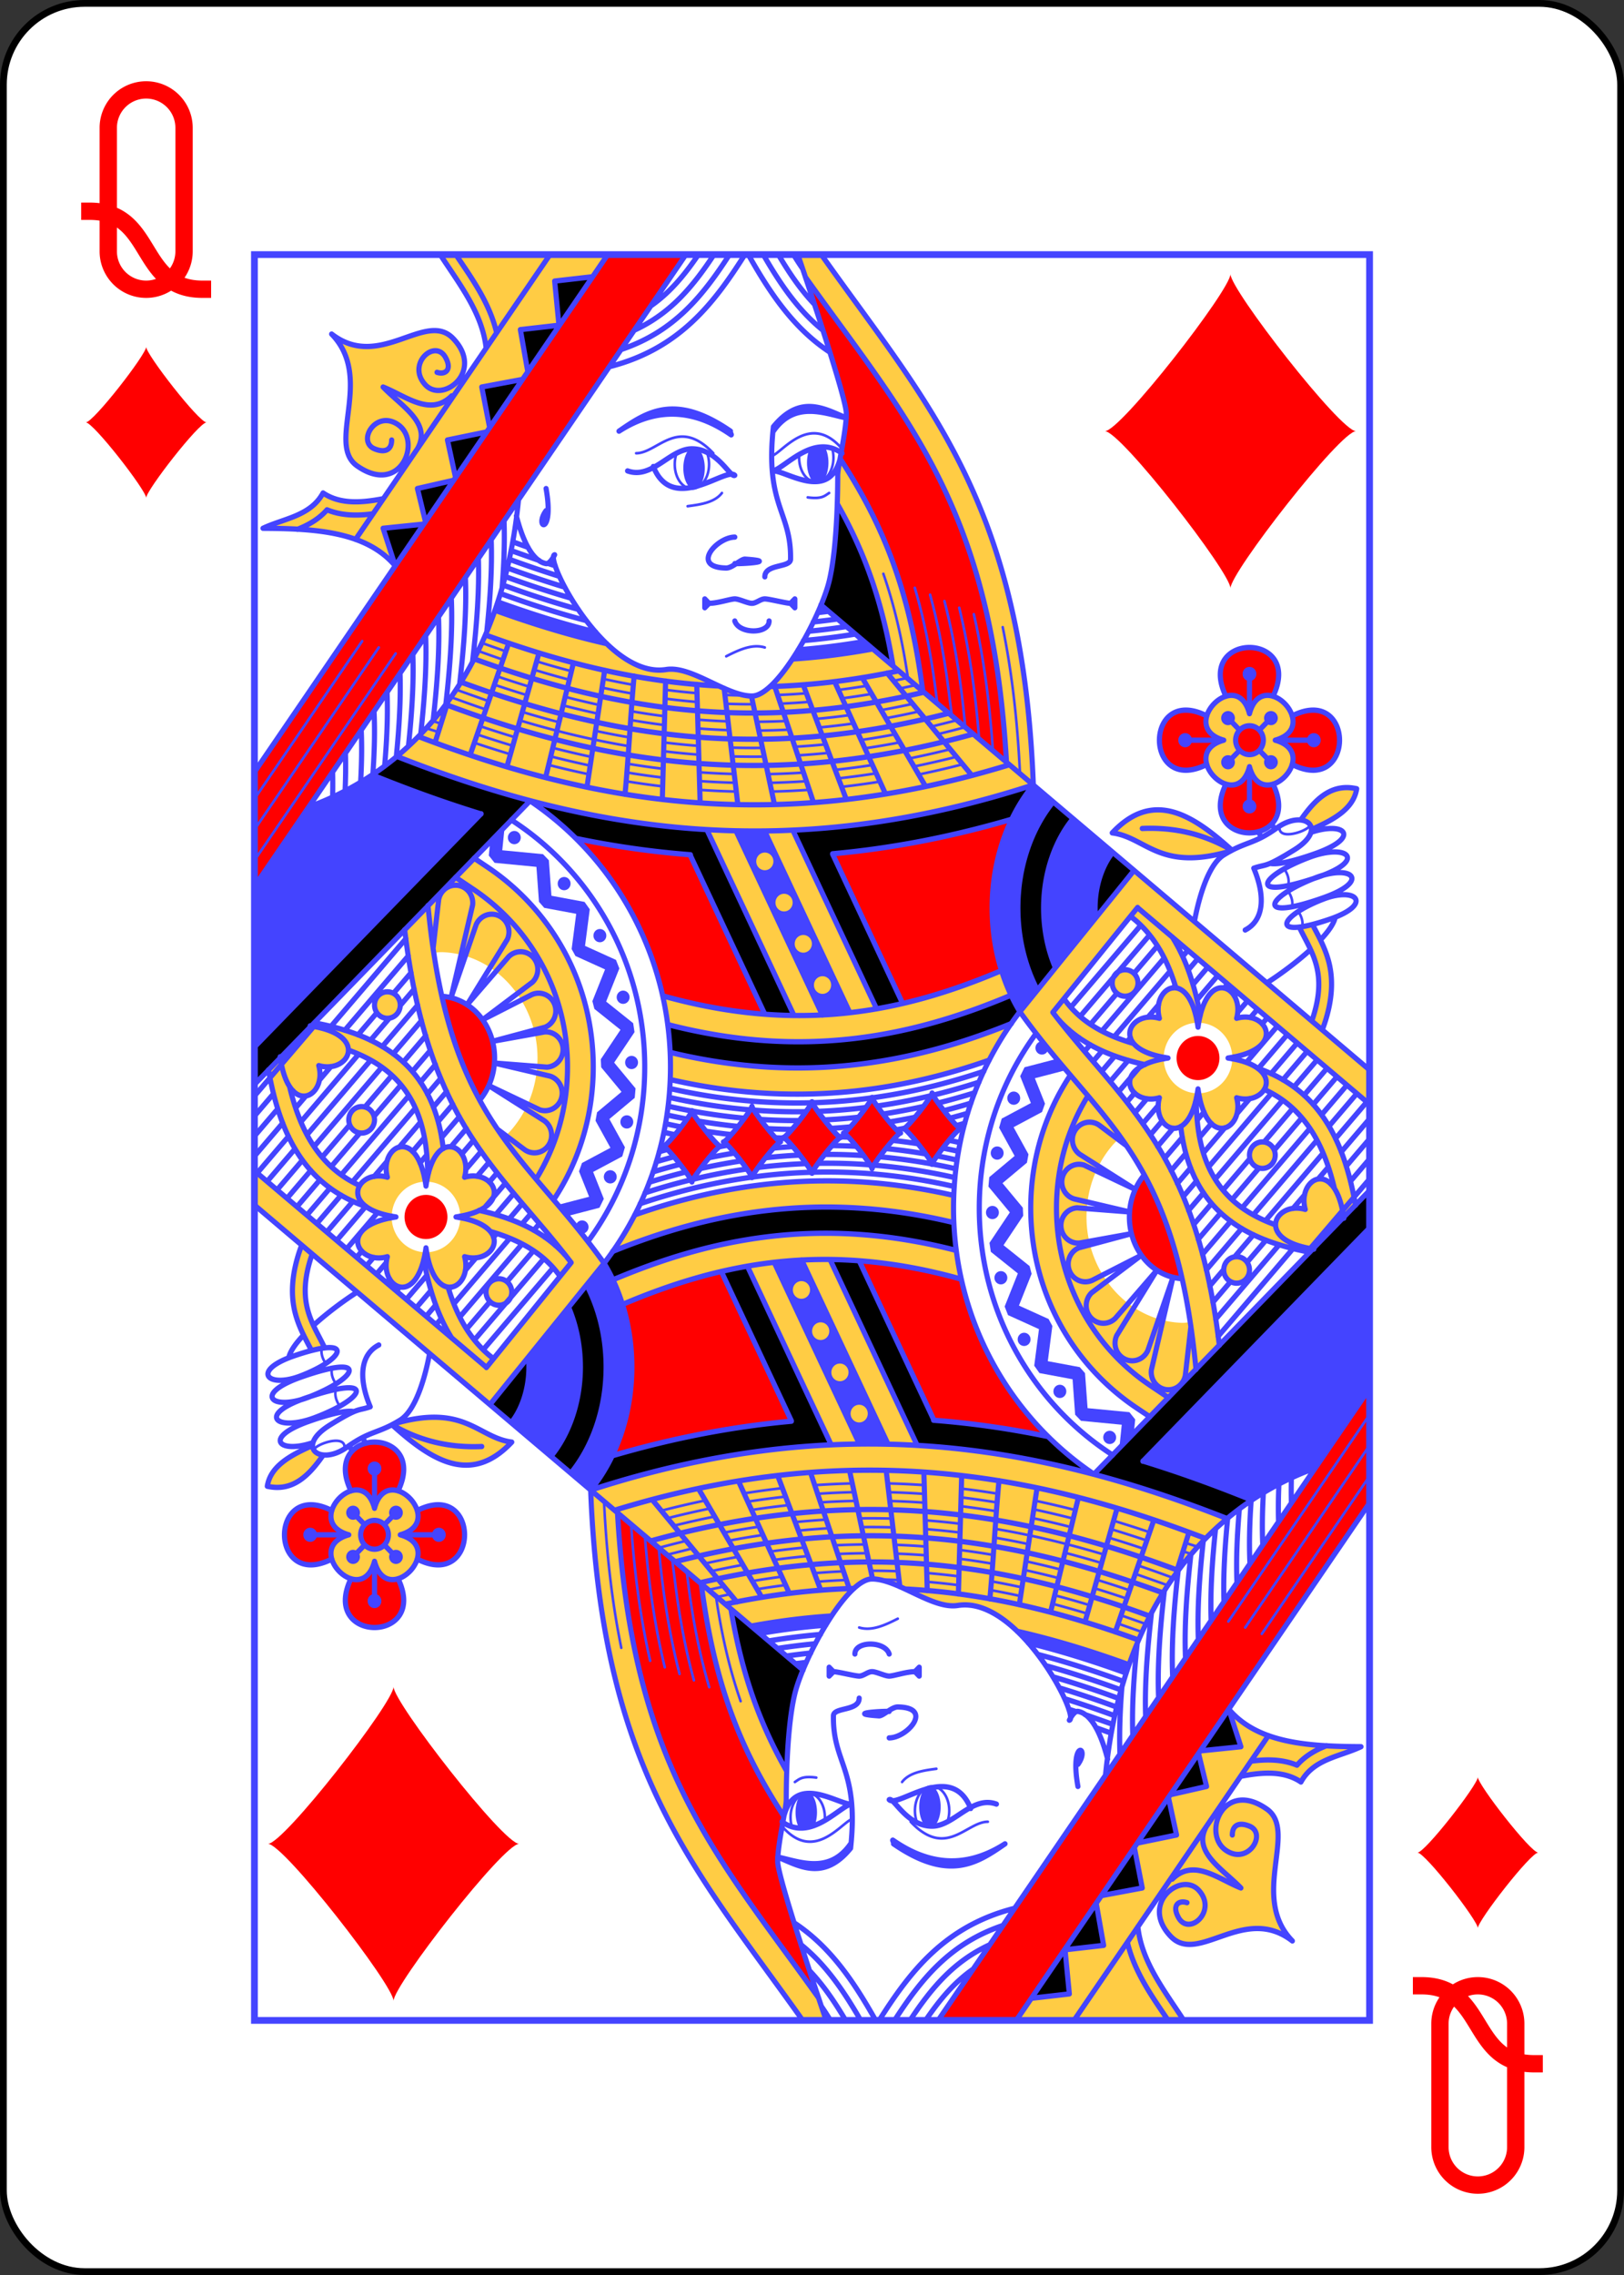 <svg xmlns="http://www.w3.org/2000/svg" xmlns:xlink="http://www.w3.org/1999/xlink" width="240" height="336" viewBox="-120 -168 240 336" preserveAspectRatio="none" xmlns:v="https://vecta.io/nano"><rect x="-120" y="-168" width="240" height="336" fill="#333333" stroke="none"/><defs><path id="A" d="M-82.4-130.4H82.4v260.8H-82.4z"/></defs><symbol id="B" viewBox="-500 -500 1000 1000" preserveAspectRatio="xMinYMid"><path d="M-260 100c300 0 220 360 520 360M-175 0v-285a175 175 0 0 1 350 0v570a175 175 0 0 1-350 0z" stroke="red" stroke-width="80" stroke-linecap="square" stroke-miterlimit="1.5" fill="none"/></symbol><symbol id="C" viewBox="-600 -600 1200 1200" preserveAspectRatio="xMinYMid"><path d="M-400 0C-350 0 0-450 0-500 0-450 350 0 400 0 350 0 0 450 0 500 0 450-350 0-400 0z" fill="red"/></symbol><symbol id="D" preserveAspectRatio="none" viewBox="0 0 1300 2000"><path fill="#fc4" d="M216.555 0c22.672 33.815 49.204 66.355 53.939 105.508l-25.363 36.035-3.986-4.102c6.321-11.198 5.98-26.776-9.49-42.414C199.508 62.532 146.222 132.374 90 90c50 50-6.776 124.444 29.752 149.355 25.358 17.294 44.433 10.196 53.541-3.551l3.41 3.119-26.592 37.854C124.295 281.372 99.51 282.839 80 270c-14.682 26.212-45.302 28.698-70 40 61.376.312 120.483 3.772 154.338 42.287L411.893 0H216.555zm416.918 0l8.816 25.467c118.343 161.282 217.51 260.564 234.432 549.406l31.297 25.848C895.37 279.397 784.08 169.326 660.838 0h-27.365zm49.305 231.158l-3.291 51.135c3.567 6.09 7.011 12.233 10.33 18.457 24.307 45.579 42.878 96.272 54.719 165.254l34.537 28.359c-15.83-119.84-49.162-192.811-96.295-263.205zm-402.35 171.684l-11.127 27.957c90.347 32.01 178.351 53.163 271.209 57.447-21.405-9.819-42.855-20.981-60.51-18.246-24.289 3.763-48.682-9.915-69.5-29.479-42.951-9.331-86.012-22.164-130.072-37.68zm-11.166 28.033C243.943 488.3 208.577 533.649 166.486 568c116.129 44.757 235.198 76.286 363.186 83.35l-2.275-.018L628.943 861.68l95.982-7.365c-73.626 12.42-154.804 10.871-249.02-14.789l6.092 32.59c160.352 40.145 287.864 12.701 399.988-33.312l-10.918-27.939c-46.132 19.009-94.093 34.635-145.77 43.389l-97.604-202.178-4.16-.031c89.463-3.608 183.635-19.569 284.367-51.379L720.67 446.672c-32.205 5.738-63.265 9.475-93.135 10.875-7.876 11.692-16.5 22.512-25.623 30.975 40.733-.486 83.422-4.829 128.137-12.99-44.724 8.17-87.476 12.572-128.684 13.494C593.907 495.794 586.486 500 580 500c-11.754 0-25.097-5.31-38.824-11.453-93.522-4.586-181.528-25.74-271.914-57.672zm869.035 68.377c-22.784.772-47.828 39.967-8.297 50.748-55 15 15 85 30 30 15 55 85-15 30-30 55-15-15-85-30-30-4.219-15.469-12.788-21.05-21.703-20.748zm136.127 104.445c-23.587-.514-39.81 16.029-54.424 36.303l15 10c24.284-10.693 46.335-22.648 50-45-3.687-.808-7.207-1.229-10.576-1.303zm-221.385 25.215c-17.504.055-35.159 7.582-53.039 26.088 39.672 4.959 54.753 44.346 137.924 20.602l1.693-.937c-28.657-25.181-57.406-45.844-86.578-45.752zm-27.891 68.434L892.35 857.564c20.036 27.174 39.697 49.954 58.553 71.457C921.952 972.377 905 1023.819 905 1080c0 95.074 48.797 177.617 123.053 226.049l15.676 10.223 53.934-53.58c-1.894-19.379-4.182-37.427-6.965-53.875-4.039 1.088-8.097 1.295-12.236.99C1016.016 1206.1 970 1151.351 970 1090c0-29.304 10.124-57.732 29.367-80.127 3.22-3.856 6.962-7.155 10.533-10.051 42.224 57.386 74.671 127.706 87.982 262.471l170.73-170.865 15.025-14.892-.024-.121 16.385-16.406-16.387 16.393c-6.905-37.354-17.928-72.609-39.068-101.389-17.397-23.683-41.763-42.338-74.684-53.195-5.924-4.443-15.715-8.488-29.9-11.016a40 40 0 0 1-39.156 39.17c11.378 63.779 53.95 39.17 44.195 5.029 14.485 4.138 27.256-1.142 32.211-9.461 22.212 9.908 38.578 24.107 51.217 41.313 14.532 19.783 24.032 44.132 30.225 70.371-16.884-23.37-41.272-2.487-33.642 24.217-18.716-5.347-34.572 5.033-34.543 17.467-19.833-6.863-37.303-16.203-51.385-29.021-25.365-23.089-41.373-57.883-41.193-113.777.444-1.685.887-3.811 1.307-6.148A40 40 0 0 1 1060 910a40 40 0 0 1 40-40 40 40 0 0 1 39.971 39.195c63.779-11.378 39.17-53.95 5.029-44.195 9.139-31.986-27.659-55.621-41.988-4.662-6.604-30.946-16.217-61.528-33.072-87.512L1300 962.393v-38.852l-274.852-226.195zm-3.781 52.201c10.657 7.85 19.522 17.042 27.06 27.305 11.321 15.412 19.587 33.595 25.201 53.598-13.245-.552-24.066 15.521-18.629 34.551-24.132-6.895-43.51 12.357-30.252 28.369-25.781-7.16-48.301-17.677-65.666-33.484-5.606-5.103-10.756-10.778-15.373-17.135l77.658-93.203zm212.479 9.975l-15.77 2.195c13.801 28.309 34.269 51.3 14.559 106.336l12.414 9.654c12.692-33.117 12.725-58.556 6.768-78.838-4.667-15.888-12.027-28.085-17.971-39.348zM1015 810c-8.284 0-15 6.716-15 15s6.716 15 15 15 15-6.716 15-15-6.716-15-15-15zm-78.439 55.57c2.881 3.198 5.902 6.232 9.059 9.105 24.942 22.704 57.135 35.169 92.029 42.887-33.902 16.09-11.727 45.746 17.352 37.438-6.494 22.727 10.204 41.238 25.162 32.348 4.916 43.822 21.223 75.269 45.457 97.328 27.691 25.206 64.317 37.791 104.244 45.158l36.348-36.025-141.383 141.434c-13.615-111.338-41.959-181.004-78.51-235.688-33.368-49.922-71.293-86.379-109.758-133.984zm-54.248 5.424c-110.832 43.705-240.482 69.42-397.605 32.621l.324 30.811c143.122 31.822 266.358 13.765 371.355-21.994l25.926-41.437zM1175 1005a15 15 0 1 0 0 30 15 15 0 1 0 0-30zm-30 130c-8.284 0-15 6.716-15 15s6.716 15 15 15 15-6.716 15-15-6.716-15-15-15z"/></symbol><symbol id="E" preserveAspectRatio="none" viewBox="0 0 1300 2000"><path fill="red" d="M411.893 0L0 586.152V715.77L502.973 0zm230.531 25.779C660.15 77.16 690 165.893 690 180c0 13.049-4.256 34.612-7.219 50.98 47.13 70.573 80.461 143.543 96.291 263.383l97.648 80.51C859.799 286.03 760.633 186.748 642.424 25.779zM1160 445c-22.788 0-45.574 18.414-27.506 55.24 10.801-3.24 22.373.94 27.506 19.76 5.133-18.82 16.705-23 27.506-19.76 18.068-36.826-4.718-55.24-27.506-55.24zm-73.881 70.963c-48.388-.4-40.346 93.172 24.121 61.543-3.24-10.801.94-22.373 19.76-27.506-18.82-5.133-23-16.705-19.76-27.506-9.185-4.506-17.227-6.474-24.121-6.531zm147.762 0c-6.894.057-14.936 2.025-24.121 6.531 3.24 10.801-.94 22.373-19.76 27.506 18.82 5.133 23 16.705 19.76 27.506 64.467 31.629 72.509-61.943 24.121-61.543zM1160 533.664A16.158 16.336 0 0 0 1143.842 550 16.158 16.336 0 0 0 1160 566.336 16.158 16.336 0 0 0 1176.158 550 16.158 16.336 0 0 0 1160 533.664zm0 46.336c-5.133 18.82-16.705 23-27.506 19.76-36.136 73.652 91.147 73.652 55.012 0-10.801 3.24-22.373-.94-27.506-19.76zm-277.832 60.619c-72.056 19.6-141.373 32.178-208.139 38.248l81.154 169.357c40.212-8.87 78.642-22.015 115.688-37.703C863.78 788.403 860 764.739 860 740c0-35.877 7.95-69.491 22.168-99.381zm-507.363 20.686c49.626 47.836 85.528 109.62 101.197 178.605 41.477 10.938 80.512 17.569 118.213 20.363L508.072 679.82c-45.302-3.45-89.724-9.772-133.268-18.516zM1100 885a25 25 0 1 0 0 50 25 25 0 1 0 0-50zm-62.447 157.744C1026.175 1055.396 1020 1072.373 1020 1090c0 37.163 26.967 67.85 61.428 69.789-11.175-48.271-26.047-85.329-43.875-117.045z"/></symbol><symbol id="F" preserveAspectRatio="none" viewBox="0 0 1300 2000"><path fill="#44f" d="M664.824 217.748l-17.85 3.004c-1.752 4.07-2.803 9.262-2.803 14.92 0 13.058 5.596 23.645 12.5 23.645s12.5-10.586 12.5-23.645c0-7.167-1.685-13.588-4.348-17.924zm-152.324.43a12.5 23.644 0 0 0-12.5 23.645 12.5 23.644 0 0 0 12.5 23.645 12.5 23.644 0 0 0 12.5-23.645 12.5 23.644 0 0 0-12.5-23.645zM283.738 393.406l-3.311 9.436c44.06 15.516 87.121 28.348 130.32 37.861l-12.828-13.152c-37.73-9.002-75.516-20.526-114.182-34.145zm426.748 44.891c-26.25 4.426-51.716 7.503-76.586 9.326l-6.721 10.434c30.225-1.91 61.285-5.647 93.49-11.385zM137.471 589.209c-23.169 15.071-48.004 27.179-73.742 36.041L0 715.793v181.795l264.234-264.156c-42.969-12.699-85.195-27.607-126.764-44.223zm770.646 11.545C878.406 636.06 860 685.411 860 740c0 44.177 12.055 84.923 32.361 117.592l132.875-160.174zm-346.16 52.008l99.924 208.527c11.205-.632 22.438-1.553 32.84-2.764l-99.953-205.693c-10.825.111-21.597.054-32.811-.07zm-187.164 8.52c43.554 8.766 87.978 15.088 133.482 18.471zM595 677.275a10 10 0 1 1 0 20 10 10 0 1 1 0-20zm22.434 46.684a10 10 0 1 1 0 20 10 10 0 1 1 0-20zm22.432 46.684a10 10 0 1 1 0 20 10 10 0 1 1 0-20zm22.434 46.686a10 10 0 1 1 0 20 10 10 0 1 1 0-20zm255.711 73.764a7.5 7.5 0 1 0 0 15 7.5 7.5 0 1 0 0-15zm17.148 19.9l-37.385 9.447-5.104 10.115 12.475 30.428-33.979 17.6-3.074 10.357 18.109 31.943-29.547 24.033-.973 10.686 24.938 29.23-23.727 34.486 1.578 10.174 31.504 24.471-15.385 37.473 3.916 9.713 36.086 15.887-5.525 41.418 6.098 8.371 38.596 6.984 3.014 40.162 6.781 6.906 47.527 4.445-2.658 25.438 16.752-15.975 1.613-15.443-6.762-8.246-48.769-4.562-2.975-39.633-6.143-6.818-37.26-6.742 5.324-39.906-4.412-7.855-34.549-15.211 14.771-35.98-2.338-8.772-30.416-23.627 22.977-33.397-.475-9.117-23.687-27.768 28.508-23.187 1.793-9.518-17.395-30.684 33.154-17.172 3.488-9.504-11.797-28.779 33.365-8.432c1.215-.29 2.296-.863 3.184-1.637zm-49.99 36.955a7.5 7.5 0 1 0 0 15 7.5 7.5 0 1 0 0-15zm-19.293 62.191a7.5 7.5 0 1 0 0 15 7.5 7.5 0 1 0 0-15zm-5.543 67.324a7.5 7.5 0 1 0 0 15 7.5 7.5 0 1 0 0-15zm9.854 73.893a7.5 7.5 0 1 0 0 15 7.5 7.5 0 1 0 0-15zm27.094 69.785a7.5 7.5 0 1 0 0 15 7.5 7.5 0 1 0 0-15zm41.666 58.908a7.5 7.5 0 1 0 0 15 7.5 7.5 0 1 0 0-15zm58.086 52.135a7.5 7.5 0 1 0 0 15 7.5 7.5 0 1 0 0-15z"/></symbol><symbol id="G" preserveAspectRatio="none" viewBox="0 0 1300 2000"><path d="M1025.515 697.647l-25.28-20.368C989.952 689.779 980 712.384 980 740c0 3.922.195 7.744.686 11.316zm-91.731 110.09C925.197 788.131 920 765.005 920 740c0-41.103 14.179-77.079 34.055-100.799l-22.996-19.27C906.291 649.49 890 692.154 890 740c0 34.746 8.556 66.77 22.761 93.011m-30.245-193.405c-72.404 20.612-141.721 33.191-208.486 39.261l81.558 169.126-30.273 6.293-97.437-202.308c88.306-4.07 180.999-20.042 280.025-51.313M594.889 860.323L508.073 679.82c-45.302-3.45-89.726-9.772-133.167-18.417-16.411-15.827-34.458-30.224-53.427-42.809 66.752 17.082 134.816 28.601 205.749 32.701l102.104 210.469c-11.04-.031-22.665-.509-34.442-1.441zm287.424 10.67c-110.832 43.705-240.484 69.421-397.607 32.622l-2.707-31.5c160.352 40.145 287.863 12.701 399.987-33.312l10.341 18.761zM-.649 940.649l321.914-322.167c-52.749-13.601-104.258-30.608-155.128-50.199-8.869 7.218-18.128 13.977-28.235 20.644 41.136 16.898 83.362 31.805 126.331 44.505L-.31 897.884m318.976-765.218L310 85l45-5-5-50 44.268-4.919M274.191 195.957L265 150l47.563-8.648m-78.115 111.163L225 210l45.754-9.151m-71.392 101.598L190 265l42.277-9.395m-68.12 96.94L150 310l47.383-4.738m463.181 91.304c4.387-10.109 7.592-19.187 9.436-26.565 6.01-24.041 8.408-58.918 9.425-86.4 3.628 4.783 7.072 10.926 10.391 17.15 24.307 45.579 42.878 96.272 53.034 163.909z"/></symbol><symbol id="H" preserveAspectRatio="none" viewBox="0 0 1300 2000"><path stroke="#44f" stroke-linecap="round" stroke-linejoin="round" stroke-width="6" fill="none" d="M485.032 934.425c143.122 31.822 266.358 13.765 371.356-21.994m-371.681-8.815c157.123 36.799 286.775 11.083 397.607-32.622M507.871 679.887l87.077 180.373m160.641-12.268l-81.542-168.908m218.325 178.534C872.054 824.923 860 784.177 860 740c0-54.589 18.405-103.939 48.065-139.335m189.598 662.027c-23.93-244.901-111.058-277.296-205.313-405.126l132.972-159.913M1300 923.529L660.366 396.772m-338.909 221.77L.788 939.212m320.326-320.643C419.82 682.947 485 793.91 485 920c0 83.944-28.889 161.184-77.327 222.436M166.038 568.349c222.811 85.351 455.935 122.608 741.864 32.315M674.013 678.65c66.782-5.852 136.099-18.431 208.503-39.043m-507.723 21.675c43.554 8.766 87.977 15.089 133.481 18.471m-370.969-90.4c41.734 16.472 83.959 31.38 126.898 44.2m615.884-55.726c-264.411 78.944-479.532 46.189-688.847-31.994m646.678-2.769c-234.365 63.528-424.87 35.566-614.925-33.434m586.32 9.922c-215.428 54.101-390.783 28.357-568.548-35.351m539.581 11.504C583.126 540.992 422.049 516.867 256.16 457.9m284.955 30.687c-93.461-4.626-181.468-25.78-271.814-57.789m481.636 40.68c-52.358 10.79-101.991 16.482-149.863 17.777m-73.677 162.076L628.944 861.68m96.371-7.394l-97.62-202.212m-66.243.795l100.65 208.488m31.964-2.793l-99.313-205.72M475.907 839.526c160.526 43.721 283.216 17.466 395.161-28.663m-389.069 61.252c160.352 40.145 287.863 12.701 399.987-33.312M0 715.769L502.973 0M307.836 277.857C288.682 469.584 186.993 581.984 63.685 625.481M482.257 964.53c58.999 12.802 114.945 17.451 167.75 16.067m-165.849-36.124c58.492 12.899 113.775 17.574 165.89 16.178m-166.674-6.113c58.684 12.824 114.244 17.478 166.657 16.091m-169.134 3.837c59.417 12.832 115.839 17.498 169.119 16.12m-.023 28.817c-68.6 1.798-131.899 13.776-189.706 31.289m18.904-66.365c59.965 12.916 116.974 17.622 170.823 16.247m-.029-1.148c-65.257 1.666-125.873 12.263-181.487 28.001m181.453 11.922c-72.951 1.954-139.695 15.805-200.345 35.65m200.362-45.628c-70.625 1.868-135.533 14.705-194.666 33.299m194.681-53.256c-66.826 1.729-128.709 12.966-185.355 29.531m12.646-44.801c16.699 3.592 33.177 6.557 49.427 8.938m.558-.033c-18.988 3.74-37.473 8.138-55.443 13.072M980.56 751.45c-.365-3.706-.56-7.529-.56-11.45 0-27.616 9.952-50.221 20.043-62.264m-66.26 130.001C925.197 788.131 920 765.005 920 740c0-41.103 14.179-77.079 34.055-100.799m-41.293 193.81C898.556 806.77 890 774.746 890 740c0-47.846 16.291-90.51 41.059-120.068m193.769 615.31c-13.615-111.338-41.959-181.004-78.509-235.687-35.05-52.438-75.124-89.992-115.574-141.244l98.838-118.86m.114.339L1300 962.393m-234.594 332.201l-20.965-13.674C978.336 1237.804 935 1164.736 935 1080c0-47.182 13.333-90.316 36.648-127.134m72.08 363.407l-15.675-10.224C953.797 1257.617 905 1175.074 905 1080c0-56.187 16.956-107.635 46.23-150.684m49.143 430.312l-5.097-3.325C904.72 1297.24 845 1195.752 845 1080c0-74.36 24.612-142.691 66.254-197.867m170.169 277.761A65 70 0 0 1 1020 1090a65 70 0 0 1 17.291-47.542m58.6-287.51c2.945-15.558 13.38-62.448 34.109-74.948 25.842-15.585 34.723-11.668 62.036-30.683 31.58-21.985 61.132.186 20 25C1177.547 695.124 1180 690 1165 695c15 35 10 60-10 70m75-82.424c44.022-16.043 67.9 3.138 10 22.424-82.883 27.607-70.718-.297-10-22.424h0m1.724-28.197c39.536-13.043 58.998 5.446 5.111 24.032-28.255 9.746-45.072 12.574-52.426 11.18m52.258 16.396c42.513-16.043 65.572 3.138 9.657 22.424-80.042 27.607-68.294-.297-9.657-22.424h0m9.954 23.801c38.291-14.166 57.679 5.999 7.409 22.818-71.963 24.077-60.221-3.28-7.409-22.818h0m-3.824 46.316c9.159-9.437 15.742-18.45 17.203-25.648m-79.761 74.445c14.707-9.096 34.53-23.214 50.772-37.604m-12.934-25.581c13.801 28.309 34.27 51.3 14.56 106.336m12.414 9.653c12.692-33.117 12.724-58.555 6.767-78.837-4.667-15.888-12.027-28.085-17.971-39.347M1160 520c-15-55-85 15-30 30-55 15 15 85 30 30 15 55 85-15 30-30 55-15-15-85-30-30h0m16.158 30A16.158 16.336 0 0 1 1160 566.336 16.158 16.336 0 0 1 1143.842 550 16.158 16.336 0 0 1 1160 533.664 16.158 16.336 0 0 1 1176.158 550h0m-43.625-49.675c-36.29-73.766 91.224-73.766 54.934 0m22.209 22.209c73.766-36.29 73.766 91.224 0 54.934m-22.209 22.209c36.29 73.766-91.224 73.766-54.934 0m-22.209-22.209c-73.766 36.29-73.766-91.223 0-54.934M1130 550h-45m5 0a5 5 0 1 1-10 0 5 5 0 1 1 10 0h0m70-30v-45m0 5a5 5 0 1 1 0-10 5 5 0 1 1 0 10h0m30 70h45m-5 0a5 5 0 1 1 10 0 5 5 0 1 1-10 0h0m-70 30v45m0-5a5 5 0 1 1 0 10 5 5 0 1 1 0-10h0m11.482-81.482L1185 525m5 0a5 5 0 1 1-10 0 5 5 0 1 1 10 0h0m-18.522 36.479L1185 575m0 5a5 5 0 1 1 0-10 5 5 0 1 1 0 10h0m-36.479-41.479L1135 525m-5 0a5 5 0 1 0 10 0 5 5 0 1 0-10 0h0m18.518 36.482L1135 575m0 5a5 5 0 1 0 0-10 5 5 0 1 0 0 10h0m35.154 73.59l3.916 6.527m11.884-15.193l3.603 6.004m-50.052 23.785C1107.777 656.415 1072.873 648.402 1035 650m104.617 24.663C1093.767 634.375 1047.68 605.651 1000 655c39.672 4.959 54.752 44.346 137.923 20.602M1220 640c16.701-23.17 35.506-41.468 65-35-3.665 22.352-25.716 34.307-50 45M660.962.181c123.195 169.232 234.412 279.321 247.056 600.54M642.289 25.466c118.343 161.282 217.51 260.565 234.432 549.407M682.777 231.159c47.133 70.394 80.465 143.365 96.296 263.205m-99.587-212.07c3.567 6.09 7.012 12.233 10.331 18.456 24.307 45.579 42.878 96.272 54.719 165.254M0 586.153L411.892 0m219.569-5.844C640.644 20.33 690 161.86 690 180c0 20-10 60-10 70s0 80-10 120-60 130-90 130-70.354-34.592-100-30c-70.891 10.981-142.669-126.598-130-130 0 0-5.347 10.755-10 10-17.89-2.903-28.811-31.841-34.625-54.087m-141.218 56.632C130.484 313.772 71.376 310.312 10 310c24.698-11.302 55.318-13.788 70-40 19.51 12.839 44.295 11.371 70.358 6.438m-32.463 46.173L344.595-.001m-226.7 322.612h0m-67.698-11.416l4.395-1.785c10.375-4.381 21.251-10.634 30.031-20.346 17.087 6.838 35.606 6.885 53.746 4.514M90 90c50 50-6.776 124.444 29.752 149.356 50.522 34.455 76.102-27.914 47.612-46.779C141.357 175.357 119.228 211.721 140 220c13.525 5.39 20 0 20-10M90 90c56.222 42.374 109.509-27.469 141.655 5.027 36.779 37.179-11.958 74.012-32.409 52.48-22.331-23.511 11.171-52.634 23.499-31.037 8.028 14.062-.294 19.991-9.9 16.875M190 220c17.041-28.965-18.498-48.181-40-70 27.148 10.568 55.142 33.88 80 10m40.122-53.906c-4.394-39.668-30.887-72.24-53.548-106.041m65.771 88.566C274.242 54.85 253.201 26.541 234.71-.081m83.956 132.747L310 85l45-5-5-50 44.268-4.919M274.191 195.957L265 150l47.563-8.648m-78.115 111.163L225 210l45.754-9.151m-71.392 101.598L190 265l42.277-9.395m-68.12 96.94L150 310l47.383-4.738m-33.226 47.284h0m249.73-225.583C495.082 106.918 535.726 55.283 571.734.038m-54.164.03c-16.37 23.325-33.164 42.983-55.437 58.051M535.716.083c-24.8 36.445-50.754 66.711-92.73 85.517M553.765.072c-31.093 46.79-64.663 87.322-126.322 107.456m243.274 2.953C628.164 83.296 600.622 42.847 575.759.03m52.706.042c3.462 5.469 6.958 10.744 10.537 15.816M610.812.125c12.792 20.952 26.051 39.934 41.923 56.083M593.293.18c19.568 32.943 40.447 62.822 69.325 85.449M340 265c10 55-15 45 0 25m85-90c32.57-21.833 65.334-43.275 130 0-2.101-1.048 2.388 5.299.447 3.986C520 180 475.77 168.206 425 200h0m180-5c31.439-37.479 60-20 85-10-25-5-60-20-85 15v-5m0 0c-10 90 20.912 95.608 20 150 0 10-30 5-30 20m-35-45c-21.322.138-52.198 34.45-10 35 7.172.094 17.261-10.366 22.041-10.045 38.618 2.596-.877 5.279-12.041 5.045m-35 40v10l5-5-5-5m105 0v10l-5-5 5-5m-5 5c-5 0-25-5-30-5s-10 5-15 5-15-5-20-5h0c-5 0-20 5-30 5m30 20c5 15 40 15 40 0M435 245c28.544 10.017 49.297-25 75-25 30 0 44.732 33.141 50 30m-95-10c22.444 55 85 0 95 10m125-25c-32.581-22.584-65 15-80 20 15 0 65 35 77.777-13.841M349.179 341.516l-.271-.086m1.795 11.032l-8.624-2.72m68.668 90.961c-43.199-9.513-86.259-22.346-130.319-37.862m38.583-71.279l-15.961-5.576m28.698 20.405l-32.048-10.983m55.838 28.985c-19.184-5.811-38.609-12.26-58.427-19.293m64.714 31.584c-22.019-6.449-44.295-13.743-67.041-21.798m74.384 34.288c-25.251-7.108-50.758-15.332-76.825-24.544m85.167 37.182c-28.904-7.77-58.04-17.008-87.836-27.521m97.263 40.29c-33.023-8.41-66.216-18.744-100.176-30.714M397.92 427.55c-37.73-9.002-75.516-20.526-114.182-34.144m436.932 53.266c-32.205 5.738-63.266 9.475-93.491 11.385m41.862-53.992l-12.411 1.468m23.035 7.19a789.15 789.15 0 0 1-28.248 3.381m38.539 5.228c-14.873 2.208-29.482 3.968-43.868 5.298m54.381 3.187c-20.593 3.274-40.693 5.704-60.396 7.337m70.413 1.142c-26.25 4.426-51.717 7.503-76.587 9.326m-423.34 105.14l15.02-46.562m70.863-66.178l-44.981 126.765m80.303-115.646l-37.416 128.877m77.575-117.717L339.45 592.199m68.86-121.387L387.63 603.168m44.38 8.187c4.337-43.872 6.407-90.011 10.62-134.007m32.883 139.705l3.831-134.086m40.244 138.01l-3.948-134.219m47.898 136.18L547.57 491.203m58.679 131.648l-26.883-122.894m72.415 120.678l-45.255-131.651m83.503 128.174l-50.298-129.938m96.051 123.74l-59.416-127.32m106.109 118.817l-73.99-123.317m127.934 110.785l-98.808-115.991M245.96 365.751c1.55 37.591-1.767 78.673-6.764 120.961m21.894-142.46c1.211 36.591-2.044 76.387-6.877 117.314m21.832-138.6c1.177 32.637-1.242 67.853-5.193 104.168m-41.305-38.012c1.682 37.378-1.516 78.258-6.44 120.374m-8.505-99.122c1.533 36.48-1.531 76.258-6.276 117.242m-8.672-95.952c1.354 34.734-1.411 72.422-5.793 111.27m-9.158-89.98c1.168 32.45-1.218 67.448-5.129 103.542m-9.824-82.175c.976 29.706-.989 61.521-4.35 94.338m-10.779-72.824c1.079 26.37-.233 54.456-2.839 83.469m-12.317-61.925c1.112 22.584.414 46.466-1.393 71.144m-13.548-49.915c.869 18.799.498 38.487-.711 58.777m-17.705-32.576c.439 13.78.247 28.011-.42 42.585m-14.54-21.282c.266 9.206.254 18.612.01 28.185m199.841-312.564c.944 24.246-.119 49.931-2.338 76.445m809.001 884.515c-23.93-244.901-111.058-277.296-205.313-405.126l132.972-159.913m8.653 435.711l-58.091 42.568c-8.064 7.699-8.277 20.505-.473 28.467s20.611 8.008 28.471.101l48.168-54.161m-35.357-140.989l-31.076-22.709a20 20 0 0 0-11.125-4c-8.866-.402-16.936 5.087-19.821 13.479s.106 17.683 7.345 22.817l64.791 39.878m0 0l-59.602-27.54c-1.913-.596-3.905-.902-5.908-.906-9.998-.022-18.477 7.342-19.855 17.245s4.768 19.302 14.392 22.011l64.382 14.675m0 0l-61.169-4.64c-11.114.668-19.544 10.282-18.752 21.388s10.499 19.428 21.596 18.512l60.531-10.633m0 0l-61.285 15.983c-10.332 4.216-15.216 16.071-10.852 26.342s16.288 14.984 26.495 10.473l57.195-28.361m18.075 16.975l-46.821 73.927c-4.814 10.068-.458 22.128 9.678 26.796s22.132.139 26.654-10.064l29.286-82.678m0 0l-25.173 104.775c-1.469 11.068 6.407 21.195 17.496 22.497s21.096-6.726 22.231-17.833l6.324-53.887M1145 955c10 35-35 60-45-10-10 70-55 45-45 10-35 10-60-35 10-45-70-10-45-55-10-45-10-35 35-60 45 10 10-70 55-45 45-10 35-10 60 35-10 45 70 10 45 55 10 45h0m125.01 136.44c-10-70-55-45-45-10-35-10-60 35 10 45m-44.514-27.444c-19.862-6.953-37.333-16.293-51.414-29.111-25.365-23.089-41.372-57.883-41.07-114.582m-18.137 32.134c5.204 43.733 21.51 75.18 45.744 97.239 27.69 25.206 64.317 37.792 104.245 45.159m53.774-53.299c-6.904-37.404-17.927-72.709-39.093-101.524-17.397-23.683-41.763-42.338-75.112-53.48m7.7 24.011c22.292 9.904 38.656 24.104 51.295 41.309 14.532 19.783 24.032 44.131 30.678 71.049M936.395 865.388c2.93 3.266 6.007 6.36 9.224 9.288 24.942 22.704 57.134 35.169 92.458 42.804m-13.309-23.995c-25.802-7.274-48.321-17.792-65.686-33.599-5.611-5.108-10.765-10.788-15.385-17.152m77.568-93.262c10.703 7.867 19.6 17.086 27.163 27.381 11.321 15.412 19.588 33.595 25.831 53.604m28.461 31.245c-6.314-32.318-15.931-62.91-32.796-88.9M1030 825a15 15 0 1 1-30 0 15 15 0 1 1 30 0h0m160 195a15 15 0 1 1-30 0 15 15 0 1 1 30 0h0m-30 130a15 15 0 1 1-30 0 15 15 0 1 1 30 0h0m70.859-24.341l-3.262 3.713m40.809-46.453l-37.547 42.74m50.989-58.041l-13.441 15.301m31.594-35.964l-18.153 20.664m-71.037 58.135l-87.429 99.522m176.618-201.047l-22.258 25.337m-83.073 71.836l-74.117 84.369m136.451-155.324l-2.125 2.418m45.122-51.364l-27.221 30.986m-134.826 130.747l-20.608 23.458m61.913-70.477l-22.05 25.1m67.129-76.414l-13.608 15.49m41.115-46.802l-11.84 13.478M1300 978.772l-33.032 37.601m-136.945 133.159l-16.314 18.571m50.955-58.003l-22.05 25.1m103.213-117.489l-67.278 76.584m118.216-134.567l-36.49 41.538m-109.317 101.71l-41.305 47.018m129.06-146.911l-74.221 84.487m120.689-137.383l-32.535 37.035m-114.437 107.538l-33.009 37.575m125.233-142.555l-78.938 89.857m122.102-138.99l-29.59 33.683m-117.526 111.054l-26.269 29.903m70.979-80.796l-31.513 35.872m81.28-92.523l-32.072 36.508m73.126-83.241l-27.736 31.572m-118.388 112.035l-20.951 23.849m65.588-74.66l-31.339 35.674m81.295-92.539l-33.481 38.112m73.429-83.586l-26.857 30.572m-117.056 110.519l-17.549 19.976m109.756-124.937l-78.614 89.488m118.735-135.158l-27.031 30.77m-113.467 106.434l-15.566 17.719m102.958-117.199l-73.251 83.382m114.772-130.647l-28.299 32.213m-107.529 99.675l-15.528 17.675m55.428-63.095l-24.923 28.37m53.992-61.459l-14.944 17.011m70.219-79.931l-30.549 34.775m-99.296 90.303l-17.133 19.503m46.939-53.432l-13.685 15.578m68.359-77.814l-.191.217m33.972-38.671l-33.781 38.453m-88.494 78.007l-20.741 23.609m45.983-52.343l-7.887 8.978m93.334-106.244l-36.164 41.166m-85.291 74.36l-18.155 20.666m45.225-51.48l-1.266 1.441m4.922-5.603l-3.656 4.162m43.82-49.881l-1.966 2.239m40.947-46.611l-6.16 7.012m-116.449 109.828l-13.842 15.756m124.865-142.136l-8.308 9.457m-107.31 99.425l-18.121 20.627m122.155-139.051l-11.491 13.08m-105.783 97.687l-14.063 16.008m119.75-136.314l-3.764 4.285m-116.219 109.566l-9.15 10.416m44.475-50.627l-1.385 1.576m42.156-47.987l-3.742 4.26m36.045-41.03l-4.064 4.626m-108.88 101.212l-14.25 16.221m23.578-26.84l-9.329 10.619m13.392-15.244l-4.064 4.626m92.031-104.76l-24.241 27.593m-80.042 68.386l-21.139 24.063m113.836-129.582l-17.25 19.636m-91.07 80.939l-15.41 17.541m33.638-38.291l-3.725 4.24m36.559-41.616l-12.538 14.272m31.7-36.084l-2.544 2.896m29.055-33.073l-11.271 12.83m-100.321 91.47l-10.514 11.968m89.707-102.115l-65.154 74.166M1088.236 788l-6.131 6.979m-107.764 99.942l-6.587 7.498m92.781-105.615l-72.596 82.638m88.713-100.984l-1.972 2.245M961.389 886.937l-3.554 4.046m47.731-54.333l-30.883 35.154m77.883-88.656l-27.236 31.003m-75.911 63.683l-1.41 1.605m53.44-60.831l-38.857 44.232m44.357-50.492l-5.5 6.26m42.107-47.931l-36.608 41.671m-68.435 55.173l-.148.168m94.901-108.027l-81.545 92.824M264.263 633.311L.001 897.573"/></symbol><symbol id="I" preserveAspectRatio="none" viewBox="0 0 1300 2000"><g stroke="#44f" stroke-linecap="round" stroke-linejoin="round"><path stroke-width="3" fill="none" d="M1200 695c4.411 6.183 6.949 12.697 5 20m-.665 4.982c4.411 6.183 6.949 12.697 5 20m6.832 2.981c4.411 6.183 6.949 12.697 5 20M1195 650c1.03 15.056 40.208.06 35-5M550 455c15.323-7.559 30.583-14.284 45-10m-50-175c-8.282 10.548-23.954 12.979-40 15m140-10c16.677 2.2 19.875-1.846 25-5m-225-45c25 0 48.602-42.399 90 0m68.006 3.103C615 225 647.5 177.5 685 220m-157.484 4.238c1.583 3.945 2.484 8.481 2.484 13.307 0 15.213-8.954 27.545-20 27.545s-20-12.332-20-27.545c0-4.515.789-8.776 2.187-12.537m181.449-5.028c.881 3.105 1.364 6.485 1.364 10.02 0 15.213-8.954 27.545-20 27.545S635 245.213 635 230c0-1.304.066-2.587.193-3.843m138.92 362.787c16.877-3.389 33.955-7.247 51.246-11.594m-222.427 30.845c14.445-.319 29.018-.976 43.732-1.988m-127.554.059a932.54 932.54 0 0 0 42.558 1.925m-128.37-11.689a978.48 978.48 0 0 0 42.62 5.825m-132.918-24.327c15.542 3.88 31.167 7.432 46.891 10.631M256.4 552.918c13.97 4.581 27.981 8.929 42.046 13.025m470.232 13.898c16.284-3.218 32.76-6.876 49.442-10.993m-217.342 29.457a926.35 926.35 0 0 0 42.548-1.842m-124.506-.163a920.08 920.08 0 0 0 41.649 1.934m-126.31-11.655c13.925 2.228 27.937 4.164 42.05 5.79m-130.791-24.038c15.256 3.814 30.587 7.309 46.009 10.459m-131.68-35.295c13.791 4.523 27.615 8.816 41.486 12.861m53.863-26.69c-14.278-3.594-28.511-7.485-42.719-11.65m124.8 28.799a969.17 969.17 0 0 1-39.595-7.38m120.089 16.996c-13.536-.996-26.971-2.301-40.32-3.899m114.841 6.181a867.53 867.53 0 0 1-36.509-.317m191.277-15.077c-13.386 2.465-26.626 4.619-39.732 6.474m28.687-24.63c12.727-2.26 25.59-4.809 38.597-7.655M587.826 539.1c11.717-.096 23.527-.437 35.439-1.032m-106.208-1.357c11.979.907 24.038 1.566 36.189 1.965M438.61 527.16a894.33 894.33 0 0 0 39.286 5.68m-118.025-22.273a1014.41 1014.41 0 0 0 40.75 9.433m-120.884-32.874c12.704 4.192 25.411 8.172 38.134 11.924m51.683-27.175c-13.519-3.445-27.023-7.18-40.539-11.187m112.76 26.664a899.82 899.82 0 0 1-34.99-6.753m109.11 16.162a813.79 813.79 0 0 1-36.845-3.829m92.97 6.381c-7.908-.08-15.773-.277-23.598-.589m165.438-10.357a889.26 889.26 0 0 1-33.226 4.732m82.617 77.629c15.693-3.049 31.569-6.512 47.643-10.404m-212.266 28.09c13.666-.25 27.451-.812 41.366-1.698m-121.462-.379a907.63 907.63 0 0 0 40.738 1.943m-124.269-11.624a954.49 954.49 0 0 0 41.495 5.758m-128.658-23.746a1073.91 1073.91 0 0 0 45.129 10.288m-129.877-34.878c13.611 4.465 27.249 8.703 40.926 12.696m48.66-7.44c-14.407-3.62-28.763-7.538-43.086-11.731m86.454 21.674c-14.521-3.003-28.97-6.325-43.368-9.943m83.774 17.43c-13.54-2.213-27.003-4.715-40.406-7.487M517.959 566.4a898.94 898.94 0 0 1-40.888-3.906m117.265 6.122c-12.587.181-25.069.091-37.459-.258m195.544-15.899a983.56 983.56 0 0 1-40.828 6.781m18.794-43.251c12.113-2.104 24.351-4.471 36.725-7.111M585.655 529.17c11.323-.068 22.734-.367 34.243-.906m-103.13-1.538c11.677.899 23.431 1.558 35.272 1.966m-112.713-11.494c12.883 2.17 25.83 4.065 38.858 5.667m-115.893-21.971a1004.27 1004.27 0 0 0 39.871 9.257m-119.084-32.449c12.526 4.133 25.046 8.057 37.577 11.758m-47.525 16.356l-37.97-13.056m57.947-43.33l-27.986-9.572m4.661 75.377c-13.534-4.441-27.057-9.112-40.584-13.994m60.566-42.385l-28.999-9.93m106.367 32.624c-13.649-3.471-27.275-7.234-40.905-11.27m114.705 27.019c-11.94-2.042-23.831-4.329-35.688-6.847m110.942 16.3c-12.556-.998-25.025-2.283-37.423-3.839m102.561 6.385a806.24 806.24 0 0 1-31.697-.581m134.814 94.137c14.722-1.6 29.589-3.557 44.61-5.886m-48.329-3.731a975.77 975.77 0 0 0 43.956-5.69m-58.862-32.831c-12.035 1.154-23.961 2.055-35.787 2.713m28.392-21.835a897.39 897.39 0 0 0 39.914-4.531m-54.902-34.211a817.78 817.78 0 0 1-33.61 1.947m67.175 84.817a963.68 963.68 0 0 0 43.312-5.495m-50.764-13.767c-12.172 1.2-24.235 2.145-36.198 2.843m21.331-41.277a885.3 885.3 0 0 0 39.222-4.332m-46.716-15.039c-11.44.935-22.773 1.625-34.009 2.08m106.181-11.038c-11.555 1.914-22.988 3.583-34.309 5.014m133.616 24.861l-29.4 7.135m-28.599-55.02l-15.644 3.206m83.316 52.489a1104.58 1104.58 0 0 1-31.853 7.918m-25.903-55.537l-18.216 3.861m-552.199 44.868l14.266 4.407m-6.618-12.481l9.682 2.974m-2.673-11.258l5.736 1.753M.001 686.133l164.641-234.298M.001 651.346L145 445M.001 616.559L125.61 437.808m696.013-37.814c10.75 42.962 18.641 91.657 23.212 148.629m-32.091-28.447l-3.93-29.74c-5.163-39.085-12.283-73.743-21.149-105.169m104.847 202.685l-.817-13.955c-3.354-57.247-9.988-107.304-19.374-151.999m-33.663-14.634c10.513 44.62 18.077 95.135 22.168 153.983m-64.918-54.077l-1.965-14.871c-5.749-43.519-13.867-81.213-24.117-114.958m-36.631-15.904c12.135 34.014 21.74 72.391 28.672 118.272m42.525-87.355c10.975 41.171 19.186 87.859 24.237 142.696"/><g stroke-width="72"><use xlink:href="#C" height="100" width="100" transform="matrix(1 0 0 .972 600 951.4)"/><use xlink:href="#C" height="100" width="100" transform="matrix(1 0 0 .972 530 956.4)"/><use xlink:href="#C" height="100" width="100" transform="matrix(1 0 0 .972 460 961.4)"/></g></g></symbol><rect width="239" height="335" x="-119.5" y="-167.5" rx="12" fill="#fff" stroke="#000"/><use width="164.8" height="260.8" x="-82.4" y="-130.4" xlink:href="#D"/><use transform="rotate(180)" width="164.8" height="260.8" x="-82.4" y="-130.4" xlink:href="#D"/><use width="164.8" height="260.8" x="-82.4" y="-130.4" xlink:href="#E"/><use transform="rotate(180)" width="164.8" height="260.8" x="-82.4" y="-130.4" xlink:href="#E"/><use width="164.8" height="260.8" x="-82.4" y="-130.4" xlink:href="#F"/><use transform="rotate(180)" width="164.8" height="260.8" x="-82.4" y="-130.4" xlink:href="#F"/><use width="164.8" height="260.8" x="-82.4" y="-130.4" xlink:href="#G"/><use transform="rotate(180)" width="164.8" height="260.8" x="-82.4" y="-130.4" xlink:href="#G"/><use width="164.8" height="260.8" x="-82.4" y="-130.4" xlink:href="#H"/><use transform="rotate(180)" width="164.8" height="260.8" x="-82.4" y="-130.4" xlink:href="#H"/><use width="164.8" height="260.8" x="-82.4" y="-130.4" xlink:href="#I"/><use transform="rotate(180)" width="164.8" height="260.8" x="-82.4" y="-130.4" xlink:href="#I"/><use xlink:href="#B" height="32" width="32" x="-114.4" y="-156"/><use xlink:href="#C" height="26.769" width="26.769" x="-111.784" y="-119"/><use xlink:href="#C" height="55.68" width="55.68" x="34" y="-132.16"/><g transform="rotate(180)"><use xlink:href="#B" height="32" width="32" x="-114.4" y="-156"/><use xlink:href="#C" height="26.769" width="26.769" x="-111.784" y="-119"/><use xlink:href="#C" height="55.68" width="55.68" x="34" y="-132.16"/></g><use xlink:href="#A" stroke="#44f" fill="none"/></svg>